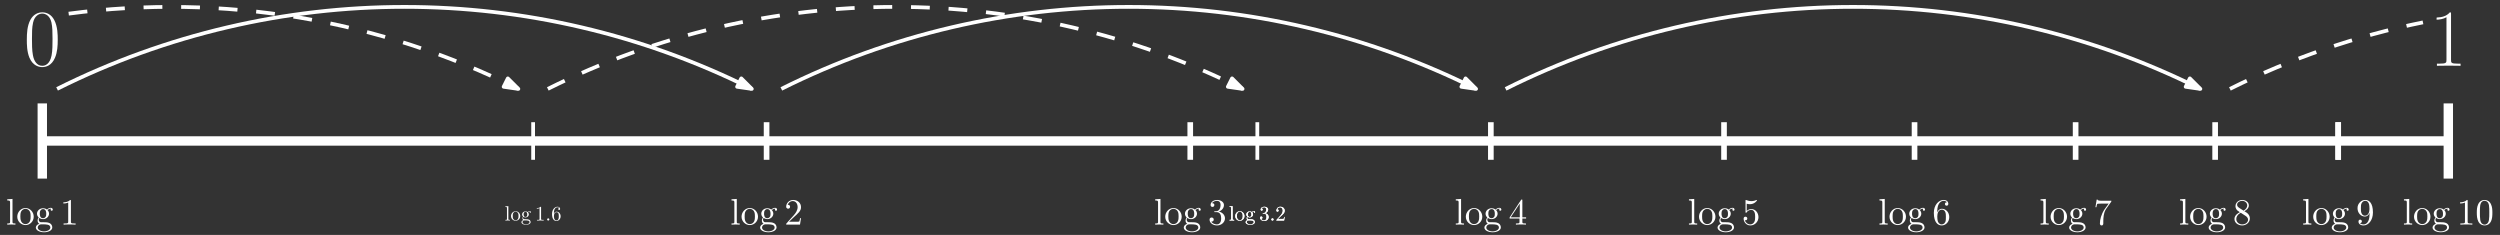 <?xml version="1.0" encoding="UTF-8"?>
<svg xmlns="http://www.w3.org/2000/svg" xmlns:xlink="http://www.w3.org/1999/xlink" width="532pt" height="50pt" viewBox="0 0 532 50" version="1.1">
<rect x="0" y="0" width="532" height="50" fill="#333333" stroke="none"/>
<defs>
<g>
<symbol overflow="visible" id="glyph0-0">
<path style="stroke:none;" d=""/>
</symbol>
<symbol overflow="visible" id="glyph0-1">
<path style="stroke:none;" d="M 1.391 -5.469 L 0.266 -5.391 L 0.266 -5.141 C 0.812 -5.141 0.875 -5.094 0.875 -4.703 L 0.875 -0.594 C 0.875 -0.25 0.797 -0.25 0.266 -0.25 L 0.266 0 C 0.516 -0.016 0.938 -0.031 1.141 -0.031 C 1.328 -0.031 1.719 -0.016 2.016 0 L 2.016 -0.25 C 1.484 -0.25 1.391 -0.25 1.391 -0.594 Z M 1.391 -5.469 "/>
</symbol>
<symbol overflow="visible" id="glyph0-2">
<path style="stroke:none;" d="M 3.719 -1.688 C 3.719 -2.703 2.922 -3.531 1.969 -3.531 C 0.984 -3.531 0.219 -2.672 0.219 -1.688 C 0.219 -0.672 1.047 0.094 1.969 0.094 C 2.922 0.094 3.719 -0.688 3.719 -1.688 Z M 1.969 -0.109 C 1.641 -0.109 1.281 -0.281 1.078 -0.641 C 0.875 -0.984 0.875 -1.469 0.875 -1.75 C 0.875 -2.062 0.875 -2.484 1.062 -2.828 C 1.281 -3.203 1.656 -3.359 1.969 -3.359 C 2.312 -3.359 2.656 -3.188 2.859 -2.844 C 3.062 -2.516 3.062 -2.047 3.062 -1.75 C 3.062 -1.469 3.062 -1.047 2.891 -0.688 C 2.719 -0.344 2.375 -0.109 1.969 -0.109 Z M 1.969 -0.109 "/>
</symbol>
<symbol overflow="visible" id="glyph0-3">
<path style="stroke:none;" d="M 1.75 -1.359 C 1.062 -1.359 1.062 -2.141 1.062 -2.328 C 1.062 -2.547 1.078 -2.797 1.188 -2.984 C 1.25 -3.078 1.438 -3.312 1.75 -3.312 C 2.438 -3.312 2.438 -2.516 2.438 -2.328 C 2.438 -2.125 2.438 -1.875 2.312 -1.672 C 2.25 -1.578 2.062 -1.359 1.75 -1.359 Z M 0.844 -1.047 C 0.844 -1.078 0.844 -1.266 0.969 -1.422 C 1.281 -1.203 1.609 -1.172 1.75 -1.172 C 2.484 -1.172 3.031 -1.719 3.031 -2.328 C 3.031 -2.625 2.906 -2.906 2.703 -3.094 C 2.984 -3.359 3.281 -3.406 3.422 -3.406 C 3.438 -3.406 3.469 -3.406 3.5 -3.391 C 3.406 -3.359 3.375 -3.281 3.375 -3.188 C 3.375 -3.047 3.469 -2.953 3.594 -2.953 C 3.672 -2.953 3.828 -3 3.828 -3.188 C 3.828 -3.328 3.734 -3.578 3.422 -3.578 C 3.266 -3.578 2.922 -3.531 2.594 -3.203 C 2.25 -3.469 1.922 -3.484 1.75 -3.484 C 1.016 -3.484 0.469 -2.938 0.469 -2.328 C 0.469 -1.984 0.641 -1.688 0.844 -1.516 C 0.734 -1.406 0.594 -1.141 0.594 -0.875 C 0.594 -0.625 0.703 -0.328 0.953 -0.172 C 0.469 -0.031 0.219 0.312 0.219 0.625 C 0.219 1.188 1 1.625 1.969 1.625 C 2.891 1.625 3.719 1.219 3.719 0.609 C 3.719 0.328 3.609 -0.078 3.203 -0.297 C 2.781 -0.516 2.328 -0.516 1.844 -0.516 C 1.656 -0.516 1.312 -0.516 1.25 -0.516 C 1 -0.547 0.844 -0.797 0.844 -1.047 Z M 1.969 1.438 C 1.172 1.438 0.625 1.047 0.625 0.625 C 0.625 0.266 0.938 -0.031 1.281 -0.062 L 1.75 -0.062 C 2.422 -0.062 3.312 -0.062 3.312 0.625 C 3.312 1.047 2.75 1.438 1.969 1.438 Z M 1.969 1.438 "/>
</symbol>
<symbol overflow="visible" id="glyph0-4">
<path style="stroke:none;" d="M 2.312 -5.047 C 2.312 -5.234 2.312 -5.25 2.141 -5.25 C 1.656 -4.75 0.953 -4.75 0.703 -4.75 L 0.703 -4.5 C 0.859 -4.5 1.328 -4.5 1.734 -4.703 L 1.734 -0.625 C 1.734 -0.344 1.719 -0.25 1 -0.25 L 0.75 -0.25 L 0.75 0 C 1.031 -0.031 1.719 -0.031 2.031 -0.031 C 2.344 -0.031 3.031 -0.031 3.312 0 L 3.312 -0.25 L 3.047 -0.25 C 2.344 -0.25 2.312 -0.328 2.312 -0.625 Z M 2.312 -5.047 "/>
</symbol>
<symbol overflow="visible" id="glyph0-5">
<path style="stroke:none;" d="M 3.625 -2.531 C 3.625 -3.156 3.594 -3.781 3.312 -4.375 C 2.953 -5.125 2.297 -5.25 1.969 -5.25 C 1.5 -5.25 0.922 -5.047 0.594 -4.312 C 0.344 -3.766 0.312 -3.156 0.312 -2.531 C 0.312 -1.938 0.344 -1.219 0.656 -0.625 C 1 0.016 1.578 0.172 1.969 0.172 C 2.391 0.172 2.984 0.016 3.344 -0.734 C 3.594 -1.281 3.625 -1.906 3.625 -2.531 Z M 1.969 0 C 1.656 0 1.188 -0.203 1.047 -0.953 C 0.969 -1.422 0.969 -2.156 0.969 -2.625 C 0.969 -3.125 0.969 -3.641 1.031 -4.078 C 1.172 -5.016 1.766 -5.078 1.969 -5.078 C 2.219 -5.078 2.75 -4.938 2.891 -4.156 C 2.969 -3.719 2.969 -3.109 2.969 -2.625 C 2.969 -2.031 2.969 -1.484 2.891 -0.984 C 2.766 -0.234 2.312 0 1.969 0 Z M 1.969 0 "/>
</symbol>
<symbol overflow="visible" id="glyph0-6">
<path style="stroke:none;" d="M 2.891 -2.516 L 2.891 -2.25 C 2.891 -0.406 2.078 -0.047 1.625 -0.047 C 1.484 -0.047 1.062 -0.062 0.844 -0.328 C 1.188 -0.328 1.25 -0.562 1.25 -0.688 C 1.25 -0.938 1.062 -1.062 0.891 -1.062 C 0.766 -1.062 0.531 -0.984 0.531 -0.672 C 0.531 -0.156 0.953 0.172 1.625 0.172 C 2.641 0.172 3.609 -0.906 3.609 -2.594 C 3.609 -4.719 2.703 -5.25 2 -5.25 C 1.562 -5.25 1.172 -5.109 0.844 -4.766 C 0.516 -4.406 0.328 -4.078 0.328 -3.484 C 0.328 -2.5 1.031 -1.719 1.906 -1.719 C 2.391 -1.719 2.719 -2.047 2.891 -2.516 Z M 1.922 -1.906 C 1.797 -1.906 1.422 -1.906 1.188 -2.406 C 1.047 -2.688 1.047 -3.078 1.047 -3.469 C 1.047 -3.891 1.047 -4.266 1.203 -4.562 C 1.422 -4.953 1.719 -5.062 2 -5.062 C 2.359 -5.062 2.625 -4.797 2.75 -4.438 C 2.844 -4.188 2.875 -3.688 2.875 -3.328 C 2.875 -2.672 2.609 -1.906 1.922 -1.906 Z M 1.922 -1.906 "/>
</symbol>
<symbol overflow="visible" id="glyph0-7">
<path style="stroke:none;" d="M 1.281 -3.609 C 0.922 -3.844 0.891 -4.109 0.891 -4.25 C 0.891 -4.719 1.406 -5.062 1.969 -5.062 C 2.547 -5.062 3.047 -4.641 3.047 -4.078 C 3.047 -3.625 2.734 -3.25 2.266 -2.969 Z M 2.438 -2.859 C 3 -3.141 3.391 -3.562 3.391 -4.078 C 3.391 -4.812 2.688 -5.25 1.969 -5.25 C 1.188 -5.25 0.547 -4.672 0.547 -3.938 C 0.547 -3.797 0.562 -3.438 0.891 -3.062 C 0.984 -2.969 1.266 -2.781 1.469 -2.641 C 1.016 -2.422 0.328 -1.969 0.328 -1.188 C 0.328 -0.359 1.141 0.172 1.969 0.172 C 2.859 0.172 3.609 -0.484 3.609 -1.328 C 3.609 -1.609 3.516 -1.969 3.219 -2.297 C 3.062 -2.469 2.938 -2.547 2.438 -2.859 Z M 1.656 -2.531 L 2.625 -1.906 C 2.844 -1.766 3.219 -1.516 3.219 -1.047 C 3.219 -0.453 2.625 -0.047 1.969 -0.047 C 1.297 -0.047 0.719 -0.531 0.719 -1.188 C 0.719 -1.656 0.984 -2.156 1.656 -2.531 Z M 1.656 -2.531 "/>
</symbol>
<symbol overflow="visible" id="glyph0-8">
<path style="stroke:none;" d="M 3.75 -4.812 C 3.828 -4.906 3.828 -4.922 3.828 -5.078 L 1.906 -5.078 C 0.953 -5.078 0.938 -5.188 0.906 -5.328 L 0.703 -5.328 L 0.438 -3.703 L 0.641 -3.703 C 0.656 -3.828 0.734 -4.328 0.844 -4.422 C 0.891 -4.469 1.5 -4.469 1.609 -4.469 L 3.25 -4.469 C 3.156 -4.344 2.531 -3.484 2.359 -3.234 C 1.656 -2.156 1.391 -1.062 1.391 -0.266 C 1.391 -0.188 1.391 0.172 1.75 0.172 C 2.109 0.172 2.109 -0.188 2.109 -0.266 L 2.109 -0.656 C 2.109 -1.094 2.141 -1.531 2.203 -1.953 C 2.234 -2.141 2.344 -2.812 2.688 -3.312 Z M 3.75 -4.812 "/>
</symbol>
<symbol overflow="visible" id="glyph0-9">
<path style="stroke:none;" d="M 1.047 -2.594 L 1.047 -2.781 C 1.047 -4.781 2.016 -5.062 2.422 -5.062 C 2.609 -5.062 2.938 -5.016 3.109 -4.75 C 3 -4.75 2.688 -4.75 2.688 -4.391 C 2.688 -4.141 2.875 -4.031 3.047 -4.031 C 3.172 -4.031 3.406 -4.094 3.406 -4.406 C 3.406 -4.875 3.062 -5.25 2.406 -5.25 C 1.391 -5.25 0.328 -4.234 0.328 -2.5 C 0.328 -0.391 1.25 0.172 1.984 0.172 C 2.859 0.172 3.609 -0.562 3.609 -1.609 C 3.609 -2.609 2.906 -3.375 2.031 -3.375 C 1.484 -3.375 1.203 -2.969 1.047 -2.594 Z M 1.984 -0.047 C 1.484 -0.047 1.25 -0.516 1.203 -0.641 C 1.062 -1.016 1.062 -1.641 1.062 -1.781 C 1.062 -2.406 1.312 -3.188 2.016 -3.188 C 2.141 -3.188 2.516 -3.188 2.75 -2.703 C 2.891 -2.406 2.891 -2 2.891 -1.625 C 2.891 -1.234 2.891 -0.844 2.766 -0.562 C 2.531 -0.094 2.156 -0.047 1.984 -0.047 Z M 1.984 -0.047 "/>
</symbol>
<symbol overflow="visible" id="glyph0-10">
<path style="stroke:none;" d="M 3.547 -1.594 C 3.547 -2.531 2.891 -3.312 2.047 -3.312 C 1.672 -3.312 1.328 -3.188 1.047 -2.906 L 1.047 -4.453 C 1.203 -4.406 1.453 -4.344 1.719 -4.344 C 2.688 -4.344 3.234 -5.062 3.234 -5.172 C 3.234 -5.219 3.219 -5.25 3.156 -5.25 C 3.141 -5.25 3.125 -5.25 3.094 -5.234 C 2.938 -5.156 2.547 -5 2.016 -5 C 1.703 -5 1.344 -5.062 0.969 -5.219 C 0.906 -5.25 0.891 -5.25 0.875 -5.25 C 0.797 -5.25 0.797 -5.188 0.797 -5.062 L 0.797 -2.719 C 0.797 -2.578 0.797 -2.516 0.906 -2.516 C 0.969 -2.516 0.984 -2.547 1.016 -2.594 C 1.094 -2.719 1.391 -3.141 2.031 -3.141 C 2.438 -3.141 2.641 -2.781 2.703 -2.641 C 2.828 -2.344 2.844 -2.031 2.844 -1.641 C 2.844 -1.359 2.844 -0.891 2.656 -0.562 C 2.469 -0.25 2.172 -0.047 1.812 -0.047 C 1.234 -0.047 0.781 -0.469 0.641 -0.938 C 0.672 -0.922 0.688 -0.922 0.781 -0.922 C 1.047 -0.922 1.172 -1.109 1.172 -1.297 C 1.172 -1.484 1.047 -1.688 0.781 -1.688 C 0.672 -1.688 0.391 -1.641 0.391 -1.266 C 0.391 -0.594 0.938 0.172 1.828 0.172 C 2.734 0.172 3.547 -0.578 3.547 -1.594 Z M 3.547 -1.594 "/>
</symbol>
<symbol overflow="visible" id="glyph0-11">
<path style="stroke:none;" d="M 2.312 -1.297 L 2.312 -0.609 C 2.312 -0.328 2.297 -0.25 1.719 -0.25 L 1.547 -0.25 L 1.547 0 C 1.875 -0.031 2.281 -0.031 2.625 -0.031 C 2.953 -0.031 3.375 -0.031 3.688 0 L 3.688 -0.25 L 3.531 -0.25 C 2.938 -0.25 2.922 -0.328 2.922 -0.609 L 2.922 -1.297 L 3.719 -1.297 L 3.719 -1.547 L 2.922 -1.547 L 2.922 -5.141 C 2.922 -5.297 2.922 -5.344 2.797 -5.344 C 2.734 -5.344 2.703 -5.344 2.641 -5.25 L 0.219 -1.547 L 0.219 -1.297 Z M 2.375 -1.547 L 0.438 -1.547 L 2.375 -4.484 Z M 2.375 -1.547 "/>
</symbol>
<symbol overflow="visible" id="glyph0-12">
<path style="stroke:none;" d="M 2.281 -2.781 C 2.938 -2.984 3.391 -3.547 3.391 -4.172 C 3.391 -4.812 2.703 -5.25 1.938 -5.25 C 1.141 -5.25 0.547 -4.781 0.547 -4.188 C 0.547 -3.922 0.719 -3.766 0.953 -3.766 C 1.188 -3.766 1.344 -3.953 1.344 -4.172 C 1.344 -4.562 0.984 -4.562 0.859 -4.562 C 1.109 -4.953 1.625 -5.062 1.906 -5.062 C 2.234 -5.062 2.672 -4.891 2.672 -4.172 C 2.672 -4.078 2.656 -3.625 2.453 -3.281 C 2.203 -2.891 1.938 -2.875 1.75 -2.859 C 1.688 -2.859 1.484 -2.844 1.438 -2.844 C 1.375 -2.828 1.312 -2.828 1.312 -2.75 C 1.312 -2.656 1.375 -2.656 1.5 -2.656 L 1.859 -2.656 C 2.5 -2.656 2.797 -2.125 2.797 -1.344 C 2.797 -0.281 2.25 -0.047 1.906 -0.047 C 1.562 -0.047 0.969 -0.188 0.688 -0.641 C 0.969 -0.609 1.219 -0.781 1.219 -1.078 C 1.219 -1.359 1 -1.516 0.766 -1.516 C 0.578 -1.516 0.328 -1.406 0.328 -1.062 C 0.328 -0.344 1.062 0.172 1.922 0.172 C 2.891 0.172 3.609 -0.547 3.609 -1.344 C 3.609 -2 3.109 -2.609 2.281 -2.781 Z M 2.281 -2.781 "/>
</symbol>
<symbol overflow="visible" id="glyph0-13">
<path style="stroke:none;" d="M 1 -0.609 L 1.844 -1.422 C 3.062 -2.516 3.547 -2.938 3.547 -3.719 C 3.547 -4.625 2.828 -5.25 1.875 -5.25 C 0.984 -5.25 0.391 -4.531 0.391 -3.828 C 0.391 -3.391 0.797 -3.391 0.812 -3.391 C 0.953 -3.391 1.219 -3.484 1.219 -3.797 C 1.219 -4.016 1.078 -4.219 0.812 -4.219 C 0.734 -4.219 0.719 -4.219 0.703 -4.203 C 0.891 -4.719 1.312 -5.016 1.766 -5.016 C 2.484 -5.016 2.828 -4.375 2.828 -3.719 C 2.828 -3.094 2.438 -2.469 2 -1.984 L 0.484 -0.297 C 0.391 -0.203 0.391 -0.188 0.391 0 L 3.328 0 L 3.547 -1.375 L 3.344 -1.375 C 3.312 -1.141 3.25 -0.797 3.172 -0.672 C 3.109 -0.609 2.594 -0.609 2.422 -0.609 Z M 1 -0.609 "/>
</symbol>
<symbol overflow="visible" id="glyph1-0">
<path style="stroke:none;" d=""/>
</symbol>
<symbol overflow="visible" id="glyph1-1">
<path style="stroke:none;" d="M 7.234 -5.531 C 7.234 -6.578 7.219 -8.375 6.484 -9.75 C 5.859 -10.953 4.844 -11.375 3.938 -11.375 C 3.109 -11.375 2.062 -11 1.406 -9.766 C 0.719 -8.469 0.656 -6.875 0.656 -5.531 C 0.656 -4.547 0.672 -3.047 1.203 -1.734 C 1.953 0.031 3.266 0.281 3.938 0.281 C 4.734 0.281 5.938 -0.047 6.641 -1.688 C 7.156 -2.875 7.234 -4.266 7.234 -5.531 Z M 3.938 0 C 2.844 0 2.188 -0.953 1.953 -2.25 C 1.75 -3.266 1.75 -4.75 1.75 -5.719 C 1.75 -7.047 1.75 -8.141 1.984 -9.188 C 2.312 -10.656 3.266 -11.109 3.938 -11.109 C 4.656 -11.109 5.562 -10.641 5.891 -9.234 C 6.109 -8.25 6.125 -7.094 6.125 -5.719 C 6.125 -4.594 6.125 -3.219 5.922 -2.203 C 5.562 -0.328 4.547 0 3.938 0 Z M 3.938 0 "/>
</symbol>
<symbol overflow="visible" id="glyph1-2">
<path style="stroke:none;" d="M 4.578 -11 C 4.578 -11.359 4.562 -11.375 4.328 -11.375 C 3.656 -10.578 2.641 -10.312 1.672 -10.281 C 1.625 -10.281 1.531 -10.281 1.516 -10.25 C 1.5 -10.203 1.5 -10.172 1.5 -9.812 C 2.031 -9.812 2.922 -9.922 3.609 -10.328 L 3.609 -1.25 C 3.609 -0.656 3.578 -0.453 2.094 -0.453 L 1.578 -0.453 L 1.578 0 C 2.406 -0.016 3.266 -0.031 4.094 -0.031 C 4.922 -0.031 5.781 -0.016 6.609 0 L 6.609 -0.453 L 6.094 -0.453 C 4.609 -0.453 4.578 -0.641 4.578 -1.25 Z M 4.578 -11 "/>
</symbol>
<symbol overflow="visible" id="glyph2-0">
<path style="stroke:none;" d=""/>
</symbol>
<symbol overflow="visible" id="glyph2-1">
<path style="stroke:none;" d="M 0.781 -3.062 L 0.141 -3.016 L 0.141 -2.891 C 0.453 -2.891 0.484 -2.859 0.484 -2.641 L 0.484 -0.344 C 0.484 -0.141 0.438 -0.141 0.141 -0.141 L 0.141 0 C 0.297 0 0.531 -0.016 0.641 -0.016 C 0.75 -0.016 0.969 0 1.125 0 L 1.125 -0.141 C 0.828 -0.141 0.781 -0.141 0.781 -0.344 Z M 0.781 -3.062 "/>
</symbol>
<symbol overflow="visible" id="glyph2-2">
<path style="stroke:none;" d="M 2.078 -0.953 C 2.078 -1.516 1.641 -1.984 1.109 -1.984 C 0.547 -1.984 0.125 -1.5 0.125 -0.953 C 0.125 -0.375 0.578 0.047 1.094 0.047 C 1.641 0.047 2.078 -0.391 2.078 -0.953 Z M 1.109 -0.062 C 0.922 -0.062 0.719 -0.156 0.594 -0.359 C 0.484 -0.547 0.484 -0.828 0.484 -0.984 C 0.484 -1.156 0.484 -1.391 0.594 -1.594 C 0.719 -1.797 0.922 -1.891 1.094 -1.891 C 1.297 -1.891 1.484 -1.781 1.594 -1.594 C 1.719 -1.406 1.719 -1.156 1.719 -0.984 C 1.719 -0.828 1.719 -0.578 1.625 -0.391 C 1.516 -0.188 1.328 -0.062 1.109 -0.062 Z M 1.109 -0.062 "/>
</symbol>
<symbol overflow="visible" id="glyph2-3">
<path style="stroke:none;" d="M 0.984 -0.766 C 0.594 -0.766 0.594 -1.203 0.594 -1.297 C 0.594 -1.422 0.594 -1.562 0.672 -1.672 C 0.703 -1.734 0.812 -1.859 0.984 -1.859 C 1.359 -1.859 1.359 -1.406 1.359 -1.312 C 1.359 -1.188 1.359 -1.047 1.297 -0.938 C 1.266 -0.891 1.156 -0.766 0.984 -0.766 Z M 0.469 -0.594 C 0.469 -0.609 0.469 -0.703 0.547 -0.797 C 0.719 -0.672 0.891 -0.656 0.984 -0.656 C 1.391 -0.656 1.703 -0.969 1.703 -1.297 C 1.703 -1.469 1.625 -1.625 1.516 -1.734 C 1.672 -1.891 1.828 -1.906 1.922 -1.906 C 1.922 -1.906 1.953 -1.906 1.953 -1.906 C 1.906 -1.891 1.891 -1.828 1.891 -1.781 C 1.891 -1.703 1.953 -1.656 2.016 -1.656 C 2.062 -1.656 2.141 -1.688 2.141 -1.781 C 2.141 -1.859 2.094 -2 1.922 -2 C 1.828 -2 1.641 -1.984 1.453 -1.797 C 1.266 -1.938 1.078 -1.953 0.984 -1.953 C 0.578 -1.953 0.266 -1.656 0.266 -1.312 C 0.266 -1.109 0.359 -0.953 0.469 -0.859 C 0.422 -0.781 0.344 -0.641 0.344 -0.484 C 0.344 -0.344 0.391 -0.188 0.531 -0.094 C 0.266 -0.016 0.125 0.172 0.125 0.344 C 0.125 0.672 0.562 0.906 1.094 0.906 C 1.625 0.906 2.078 0.688 2.078 0.344 C 2.078 0.188 2.016 -0.047 1.797 -0.156 C 1.562 -0.281 1.297 -0.281 1.031 -0.281 C 0.922 -0.281 0.734 -0.281 0.703 -0.297 C 0.562 -0.312 0.469 -0.453 0.469 -0.594 Z M 1.109 0.812 C 0.656 0.812 0.359 0.578 0.359 0.344 C 0.359 0.141 0.516 -0.016 0.719 -0.031 L 0.984 -0.031 C 1.359 -0.031 1.859 -0.031 1.859 0.344 C 1.859 0.594 1.531 0.812 1.109 0.812 Z M 1.109 0.812 "/>
</symbol>
<symbol overflow="visible" id="glyph2-4">
<path style="stroke:none;" d="M 1.297 -2.828 C 1.297 -2.938 1.297 -2.938 1.203 -2.938 C 0.922 -2.656 0.531 -2.656 0.391 -2.656 L 0.391 -2.531 C 0.484 -2.531 0.75 -2.531 0.969 -2.641 L 0.969 -0.344 C 0.969 -0.188 0.953 -0.141 0.562 -0.141 L 0.422 -0.141 L 0.422 0 C 0.578 -0.016 0.953 -0.016 1.141 -0.016 C 1.312 -0.016 1.703 -0.016 1.859 0 L 1.859 -0.141 L 1.719 -0.141 C 1.312 -0.141 1.297 -0.188 1.297 -0.344 Z M 1.297 -2.828 "/>
</symbol>
<symbol overflow="visible" id="glyph2-5">
<path style="stroke:none;" d="M 1.281 -1.562 C 1.641 -1.672 1.906 -1.984 1.906 -2.328 C 1.906 -2.703 1.516 -2.938 1.094 -2.938 C 0.641 -2.938 0.312 -2.688 0.312 -2.344 C 0.312 -2.203 0.406 -2.109 0.531 -2.109 C 0.672 -2.109 0.75 -2.219 0.75 -2.344 C 0.75 -2.562 0.547 -2.562 0.484 -2.562 C 0.625 -2.781 0.906 -2.828 1.062 -2.828 C 1.25 -2.828 1.5 -2.734 1.5 -2.344 C 1.5 -2.281 1.484 -2.031 1.375 -1.828 C 1.234 -1.625 1.094 -1.609 0.984 -1.609 C 0.938 -1.594 0.828 -1.594 0.812 -1.594 C 0.766 -1.594 0.734 -1.578 0.734 -1.531 C 0.734 -1.484 0.766 -1.484 0.844 -1.484 L 1.047 -1.484 C 1.406 -1.484 1.562 -1.188 1.562 -0.75 C 1.562 -0.156 1.266 -0.031 1.062 -0.031 C 0.875 -0.031 0.547 -0.109 0.391 -0.359 C 0.547 -0.344 0.688 -0.438 0.688 -0.609 C 0.688 -0.766 0.562 -0.859 0.438 -0.859 C 0.328 -0.859 0.188 -0.797 0.188 -0.594 C 0.188 -0.188 0.594 0.094 1.078 0.094 C 1.625 0.094 2.016 -0.312 2.016 -0.75 C 2.016 -1.125 1.75 -1.469 1.281 -1.562 Z M 1.281 -1.562 "/>
</symbol>
<symbol overflow="visible" id="glyph3-0">
<path style="stroke:none;" d=""/>
</symbol>
<symbol overflow="visible" id="glyph3-1">
<path style="stroke:none;" d="M 0.844 -0.234 C 0.844 -0.359 0.75 -0.469 0.609 -0.469 C 0.484 -0.469 0.375 -0.359 0.375 -0.234 C 0.375 -0.109 0.484 0 0.609 0 C 0.75 0 0.844 -0.109 0.844 -0.234 Z M 0.844 -0.234 "/>
</symbol>
<symbol overflow="visible" id="glyph4-0">
<path style="stroke:none;" d=""/>
</symbol>
<symbol overflow="visible" id="glyph4-1">
<path style="stroke:none;" d="M 0.578 -1.453 L 0.578 -1.562 C 0.578 -2.672 1.125 -2.828 1.359 -2.828 C 1.469 -2.828 1.656 -2.812 1.75 -2.656 C 1.688 -2.656 1.5 -2.656 1.5 -2.453 C 1.5 -2.328 1.609 -2.25 1.703 -2.25 C 1.781 -2.25 1.906 -2.297 1.906 -2.469 C 1.906 -2.734 1.719 -2.938 1.344 -2.938 C 0.781 -2.938 0.188 -2.375 0.188 -1.391 C 0.188 -0.219 0.703 0.094 1.109 0.094 C 1.594 0.094 2.016 -0.312 2.016 -0.906 C 2.016 -1.469 1.625 -1.891 1.141 -1.891 C 0.828 -1.891 0.672 -1.656 0.578 -1.453 Z M 1.109 -0.031 C 0.828 -0.031 0.703 -0.297 0.672 -0.359 C 0.594 -0.562 0.594 -0.922 0.594 -1 C 0.594 -1.344 0.734 -1.781 1.125 -1.781 C 1.203 -1.781 1.406 -1.781 1.547 -1.516 C 1.625 -1.344 1.625 -1.125 1.625 -0.906 C 1.625 -0.688 1.625 -0.469 1.547 -0.312 C 1.422 -0.047 1.219 -0.031 1.109 -0.031 Z M 1.109 -0.031 "/>
</symbol>
<symbol overflow="visible" id="glyph4-2">
<path style="stroke:none;" d="M 0.562 -0.344 L 1.031 -0.797 C 1.719 -1.406 1.984 -1.641 1.984 -2.094 C 1.984 -2.594 1.594 -2.938 1.047 -2.938 C 0.547 -2.938 0.219 -2.531 0.219 -2.141 C 0.219 -1.891 0.438 -1.891 0.453 -1.891 C 0.531 -1.891 0.688 -1.953 0.688 -2.125 C 0.688 -2.25 0.609 -2.359 0.453 -2.359 C 0.422 -2.359 0.406 -2.359 0.391 -2.359 C 0.5 -2.641 0.734 -2.812 0.984 -2.812 C 1.391 -2.812 1.578 -2.453 1.578 -2.094 C 1.578 -1.734 1.359 -1.391 1.125 -1.109 L 0.266 -0.156 C 0.219 -0.109 0.219 -0.109 0.219 0 L 1.859 0 L 1.984 -0.766 L 1.875 -0.766 C 1.859 -0.641 1.828 -0.438 1.781 -0.375 C 1.75 -0.344 1.453 -0.344 1.359 -0.344 Z M 0.562 -0.344 "/>
</symbol>
</g>
</defs>
<g id="surface34811">
<path style="fill:none;stroke-width:2;stroke-linecap:butt;stroke-linejoin:round;stroke:rgb(100%,100%,100%);stroke-opacity:1;stroke-miterlimit:10;" d="M 64 576 L 576 576 " transform="matrix(1,0,0,-1,-55,606)"/>
<path style="fill:none;stroke-width:2;stroke-linecap:butt;stroke-linejoin:round;stroke:rgb(100%,100%,100%);stroke-opacity:1;stroke-miterlimit:10;" d="M 64 584 L 64 568 " transform="matrix(1,0,0,-1,-55,606)"/>
<path style="fill:none;stroke-width:2;stroke-linecap:butt;stroke-linejoin:round;stroke:rgb(100%,100%,100%);stroke-opacity:1;stroke-miterlimit:10;" d="M 576 584 L 576 568 " transform="matrix(1,0,0,-1,-55,606)"/>
<g style="fill:rgb(100%,100%,100%);fill-opacity:1;">
  <use xlink:href="#glyph0-1" x="511.296" y="47.801"/>
  <use xlink:href="#glyph0-2" x="513.483" y="47.801"/>
  <use xlink:href="#glyph0-3" x="517.43" y="47.801"/>
  <use xlink:href="#glyph0-4" x="522.807" y="47.801"/>
  <use xlink:href="#glyph0-5" x="526.754" y="47.801"/>
</g>
<path style="fill:none;stroke-width:1.2;stroke-linecap:butt;stroke-linejoin:round;stroke:rgb(100%,100%,100%);stroke-opacity:1;stroke-miterlimit:10;" d="M 218.129 580 L 218.129 572 " transform="matrix(1,0,0,-1,-55,606)"/>
<path style="fill:none;stroke-width:1.2;stroke-linecap:butt;stroke-linejoin:round;stroke:rgb(100%,100%,100%);stroke-opacity:1;stroke-miterlimit:10;" d="M 308.285 580 L 308.285 572 " transform="matrix(1,0,0,-1,-55,606)"/>
<path style="fill:none;stroke-width:1.2;stroke-linecap:butt;stroke-linejoin:round;stroke:rgb(100%,100%,100%);stroke-opacity:1;stroke-miterlimit:10;" d="M 372.254 580 L 372.254 572 " transform="matrix(1,0,0,-1,-55,606)"/>
<path style="fill:none;stroke-width:1.2;stroke-linecap:butt;stroke-linejoin:round;stroke:rgb(100%,100%,100%);stroke-opacity:1;stroke-miterlimit:10;" d="M 421.871 580 L 421.871 572 " transform="matrix(1,0,0,-1,-55,606)"/>
<path style="fill:none;stroke-width:1.2;stroke-linecap:butt;stroke-linejoin:round;stroke:rgb(100%,100%,100%);stroke-opacity:1;stroke-miterlimit:10;" d="M 462.414 580 L 462.414 572 " transform="matrix(1,0,0,-1,-55,606)"/>
<path style="fill:none;stroke-width:1.2;stroke-linecap:butt;stroke-linejoin:round;stroke:rgb(100%,100%,100%);stroke-opacity:1;stroke-miterlimit:10;" d="M 496.691 580 L 496.691 572 " transform="matrix(1,0,0,-1,-55,606)"/>
<path style="fill:none;stroke-width:1.2;stroke-linecap:butt;stroke-linejoin:round;stroke:rgb(100%,100%,100%);stroke-opacity:1;stroke-miterlimit:10;" d="M 526.383 580 L 526.383 572 " transform="matrix(1,0,0,-1,-55,606)"/>
<path style="fill:none;stroke-width:1.2;stroke-linecap:butt;stroke-linejoin:round;stroke:rgb(100%,100%,100%);stroke-opacity:1;stroke-miterlimit:10;" d="M 552.57 580 L 552.57 572 " transform="matrix(1,0,0,-1,-55,606)"/>
<path style="fill:none;stroke-width:1.2;stroke-linecap:butt;stroke-linejoin:round;stroke:rgb(100%,100%,100%);stroke-opacity:1;stroke-miterlimit:10;" d="M 552.57 580 L 552.57 572 " transform="matrix(1,0,0,-1,-55,606)"/>
<g style="fill:rgb(100%,100%,100%);fill-opacity:1;">
  <use xlink:href="#glyph1-1" x="5.053" y="14"/>
</g>
<g style="fill:rgb(100%,100%,100%);fill-opacity:1;">
  <use xlink:href="#glyph1-2" x="517" y="14"/>
</g>
<g style="fill:rgb(100%,100%,100%);fill-opacity:1;">
  <use xlink:href="#glyph0-1" x="489.842" y="47.801"/>
  <use xlink:href="#glyph0-2" x="492.029" y="47.801"/>
  <use xlink:href="#glyph0-3" x="495.976" y="47.801"/>
  <use xlink:href="#glyph0-6" x="501.353" y="47.801"/>
</g>
<g style="fill:rgb(100%,100%,100%);fill-opacity:1;">
  <use xlink:href="#glyph0-1" x="463.652" y="47.801"/>
  <use xlink:href="#glyph0-2" x="465.839" y="47.801"/>
  <use xlink:href="#glyph0-3" x="469.786" y="47.801"/>
  <use xlink:href="#glyph0-7" x="475.163" y="47.801"/>
</g>
<g style="fill:rgb(100%,100%,100%);fill-opacity:1;">
  <use xlink:href="#glyph0-1" x="433.96" y="47.801"/>
  <use xlink:href="#glyph0-2" x="436.147" y="47.801"/>
  <use xlink:href="#glyph0-3" x="440.094" y="47.801"/>
  <use xlink:href="#glyph0-8" x="445.471" y="47.801"/>
</g>
<g style="fill:rgb(100%,100%,100%);fill-opacity:1;">
  <use xlink:href="#glyph0-1" x="399.683" y="47.801"/>
  <use xlink:href="#glyph0-2" x="401.87" y="47.801"/>
  <use xlink:href="#glyph0-3" x="405.817" y="47.801"/>
  <use xlink:href="#glyph0-9" x="411.194" y="47.801"/>
</g>
<g style="fill:rgb(100%,100%,100%);fill-opacity:1;">
  <use xlink:href="#glyph0-1" x="359.142" y="47.801"/>
  <use xlink:href="#glyph0-2" x="361.329" y="47.801"/>
  <use xlink:href="#glyph0-3" x="365.276" y="47.801"/>
  <use xlink:href="#glyph0-10" x="370.653" y="47.801"/>
</g>
<g style="fill:rgb(100%,100%,100%);fill-opacity:1;">
  <use xlink:href="#glyph0-1" x="309.524" y="47.801"/>
  <use xlink:href="#glyph0-2" x="311.711" y="47.801"/>
  <use xlink:href="#glyph0-3" x="315.658" y="47.801"/>
  <use xlink:href="#glyph0-11" x="321.035" y="47.801"/>
</g>
<g style="fill:rgb(100%,100%,100%);fill-opacity:1;">
  <use xlink:href="#glyph0-1" x="245.556" y="47.801"/>
  <use xlink:href="#glyph0-2" x="247.743" y="47.801"/>
  <use xlink:href="#glyph0-3" x="251.69" y="47.801"/>
  <use xlink:href="#glyph0-12" x="257.067" y="47.801"/>
</g>
<g style="fill:rgb(100%,100%,100%);fill-opacity:1;">
  <use xlink:href="#glyph0-1" x="155.397" y="47.801"/>
  <use xlink:href="#glyph0-2" x="157.584" y="47.801"/>
  <use xlink:href="#glyph0-3" x="161.531" y="47.801"/>
  <use xlink:href="#glyph0-13" x="166.908" y="47.801"/>
</g>
<g style="fill:rgb(100%,100%,100%);fill-opacity:1;">
  <use xlink:href="#glyph0-1" x="1.27" y="47.801"/>
  <use xlink:href="#glyph0-2" x="3.456" y="47.801"/>
  <use xlink:href="#glyph0-3" x="7.404" y="47.801"/>
  <use xlink:href="#glyph0-4" x="12.78" y="47.801"/>
</g>
<path style="fill:none;stroke-width:0.8;stroke-linecap:butt;stroke-linejoin:round;stroke:rgb(100%,100%,100%);stroke-opacity:1;stroke-miterlimit:10;" d="M 67.145 587.082 C 113.676 610.352 168.449 610.352 214.984 587.082 " transform="matrix(1,0,0,-1,-55,606)"/>
<path style="fill-rule:evenodd;fill:rgb(100%,100%,100%);fill-opacity:1;stroke-width:0.8;stroke-linecap:butt;stroke-linejoin:round;stroke:rgb(100%,100%,100%);stroke-opacity:1;stroke-miterlimit:10;" d="M 214.984 587.082 L 212.746 589.32 L 211.855 587.531 Z M 214.984 587.082 " transform="matrix(1,0,0,-1,-55,606)"/>
<path style="fill:none;stroke-width:0.8;stroke-linecap:butt;stroke-linejoin:round;stroke:rgb(100%,100%,100%);stroke-opacity:1;stroke-miterlimit:10;" d="M 221.27 587.082 C 267.805 610.352 322.578 610.352 369.109 587.082 " transform="matrix(1,0,0,-1,-55,606)"/>
<path style="fill-rule:evenodd;fill:rgb(100%,100%,100%);fill-opacity:1;stroke-width:0.8;stroke-linecap:butt;stroke-linejoin:round;stroke:rgb(100%,100%,100%);stroke-opacity:1;stroke-miterlimit:10;" d="M 369.109 587.082 L 366.875 589.32 L 365.98 587.531 Z M 369.109 587.082 " transform="matrix(1,0,0,-1,-55,606)"/>
<path style="fill:none;stroke-width:0.8;stroke-linecap:butt;stroke-linejoin:round;stroke:rgb(100%,100%,100%);stroke-opacity:1;stroke-miterlimit:10;" d="M 375.398 587.082 C 421.934 610.352 476.703 610.352 523.238 587.082 " transform="matrix(1,0,0,-1,-55,606)"/>
<path style="fill-rule:evenodd;fill:rgb(100%,100%,100%);fill-opacity:1;stroke-width:0.8;stroke-linecap:butt;stroke-linejoin:round;stroke:rgb(100%,100%,100%);stroke-opacity:1;stroke-miterlimit:10;" d="M 523.238 587.082 L 521 589.32 L 520.109 587.531 Z M 523.238 587.082 " transform="matrix(1,0,0,-1,-55,606)"/>
<path style="fill:none;stroke-width:0.8;stroke-linecap:butt;stroke-linejoin:round;stroke:rgb(100%,100%,100%);stroke-opacity:1;stroke-dasharray:4;stroke-miterlimit:10;" d="M 529.527 587.082 C 542.535 593.59 556.348 598.348 570.605 601.238 " transform="matrix(1,0,0,-1,-55,606)"/>
<path style="fill:none;stroke-width:0.8;stroke-linecap:butt;stroke-linejoin:round;stroke:rgb(100%,100%,100%);stroke-opacity:1;stroke-miterlimit:10;" d="M 168.449 580 L 168.449 572 " transform="matrix(1,0,0,-1,-55,606)"/>
<g style="fill:rgb(100%,100%,100%);fill-opacity:1;">
  <use xlink:href="#glyph2-1" x="107.399" y="46.932"/>
  <use xlink:href="#glyph2-2" x="108.624" y="46.932"/>
  <use xlink:href="#glyph2-3" x="110.835" y="46.932"/>
  <use xlink:href="#glyph2-4" x="113.845" y="46.932"/>
</g>
<g style="fill:rgb(100%,100%,100%);fill-opacity:1;">
  <use xlink:href="#glyph3-1" x="116.057" y="46.932"/>
</g>
<g style="fill:rgb(100%,100%,100%);fill-opacity:1;">
  <use xlink:href="#glyph4-1" x="117.286" y="46.932"/>
</g>
<path style="fill:none;stroke-width:0.8;stroke-linecap:butt;stroke-linejoin:round;stroke:rgb(100%,100%,100%);stroke-opacity:1;stroke-dasharray:4;stroke-miterlimit:10;" d="M 69.613 603.094 C 102.395 607.449 135.727 601.871 165.305 587.082 " transform="matrix(1,0,0,-1,-55,606)"/>
<path style="fill-rule:evenodd;fill:rgb(100%,100%,100%);fill-opacity:1;stroke-width:0.8;stroke-linecap:butt;stroke-linejoin:round;stroke:rgb(100%,100%,100%);stroke-opacity:1;stroke-miterlimit:10;" d="M 165.305 587.082 L 163.066 589.316 L 162.176 587.531 Z M 165.305 587.082 " transform="matrix(1,0,0,-1,-55,606)"/>
<path style="fill:none;stroke-width:0.8;stroke-linecap:butt;stroke-linejoin:round;stroke:rgb(100%,100%,100%);stroke-opacity:1;stroke-miterlimit:10;" d="M 64 576 L 322.559 576 " transform="matrix(1,0,0,-1,-55,606)"/>
<path style="fill:none;stroke-width:0.8;stroke-linecap:butt;stroke-linejoin:round;stroke:rgb(100%,100%,100%);stroke-opacity:1;stroke-miterlimit:10;" d="M 322.559 580 L 322.559 572 " transform="matrix(1,0,0,-1,-55,606)"/>
<g style="fill:rgb(100%,100%,100%);fill-opacity:1;">
  <use xlink:href="#glyph2-1" x="261.511" y="46.932"/>
  <use xlink:href="#glyph2-2" x="262.736" y="46.932"/>
  <use xlink:href="#glyph2-3" x="264.947" y="46.932"/>
  <use xlink:href="#glyph2-5" x="267.957" y="46.932"/>
</g>
<g style="fill:rgb(100%,100%,100%);fill-opacity:1;">
  <use xlink:href="#glyph3-1" x="270.169" y="46.932"/>
</g>
<g style="fill:rgb(100%,100%,100%);fill-opacity:1;">
  <use xlink:href="#glyph4-2" x="271.398" y="46.932"/>
</g>
<path style="fill:none;stroke-width:0.8;stroke-linecap:butt;stroke-linejoin:round;stroke:rgb(100%,100%,100%);stroke-opacity:1;stroke-dasharray:4;stroke-miterlimit:10;" d="M 171.578 587.082 C 218.109 610.352 272.883 610.352 319.418 587.082 " transform="matrix(1,0,0,-1,-55,606)"/>
<path style="fill-rule:evenodd;fill:rgb(100%,100%,100%);fill-opacity:1;stroke-width:0.8;stroke-linecap:butt;stroke-linejoin:round;stroke:rgb(100%,100%,100%);stroke-opacity:1;stroke-miterlimit:10;" d="M 319.418 587.082 L 317.18 589.32 L 316.285 587.531 Z M 319.418 587.082 " transform="matrix(1,0,0,-1,-55,606)"/>
<g style="fill:rgb(100%,100%,100%);fill-opacity:1;">
  <use xlink:href="#glyph2-1" x="261.511" y="46.932"/>
  <use xlink:href="#glyph2-2" x="262.736" y="46.932"/>
  <use xlink:href="#glyph2-3" x="264.947" y="46.932"/>
  <use xlink:href="#glyph2-5" x="267.957" y="46.932"/>
</g>
<g style="fill:rgb(100%,100%,100%);fill-opacity:1;">
  <use xlink:href="#glyph3-1" x="270.169" y="46.932"/>
</g>
<g style="fill:rgb(100%,100%,100%);fill-opacity:1;">
  <use xlink:href="#glyph4-2" x="271.398" y="46.932"/>
</g>
</g>
</svg>
